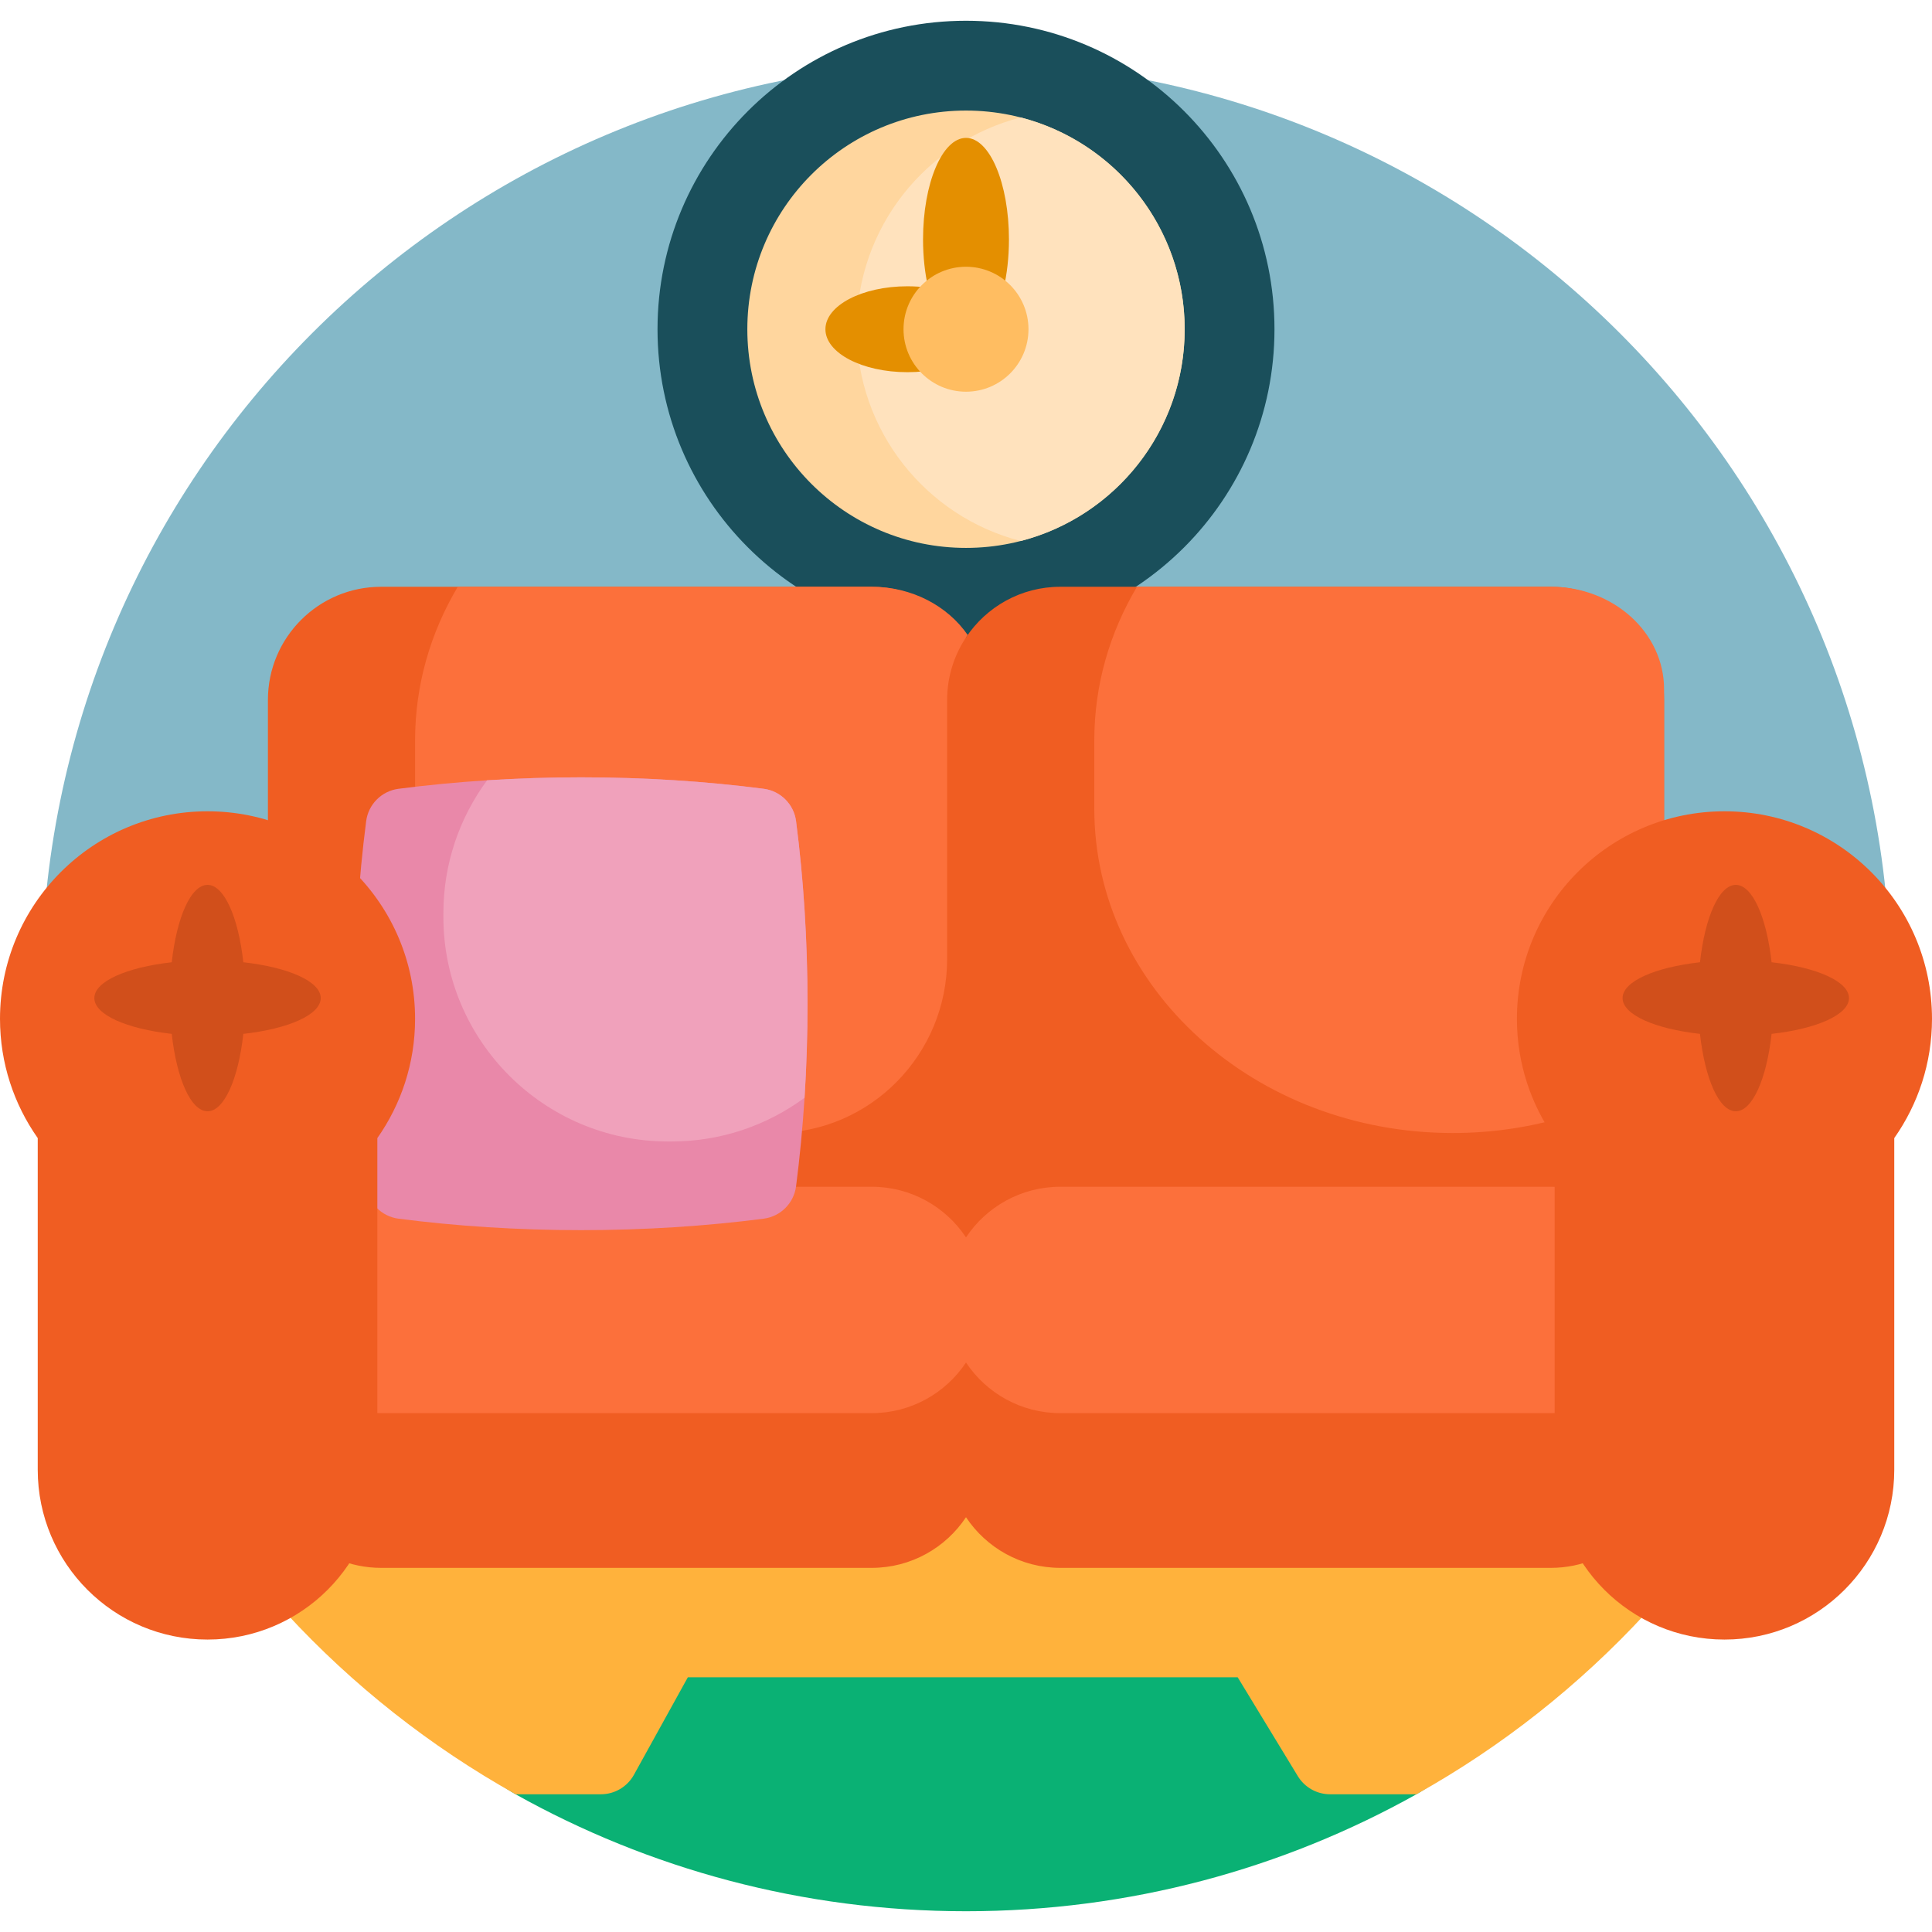 <?xml version="1.0" encoding="iso-8859-1"?>
<!-- Generator: Adobe Illustrator 19.0.0, SVG Export Plug-In . SVG Version: 6.00 Build 0)  -->
<svg xmlns="http://www.w3.org/2000/svg" xmlns:xlink="http://www.w3.org/1999/xlink" version="1.1" id="Capa_1" x="0px" y="0px" viewBox="0 0 512 512" style="enable-background:new 0 0 512 512;" xml:space="preserve" width="512" height="512">
<g>
	<path style="fill:#84B8C8;" d="M59.001,407.167C28.844,366.449,11,316.061,11,261.5c0-135.31,109.69-245,245-245   s245,109.69,245,245c0,54.561-17.844,104.949-48.001,145.667H59.001z"/>
	<path style="fill:#1A4F5B;" d="M256,5.5c45.149,0,81.75,36.601,81.75,81.75S301.149,169,256,169s-81.75-36.601-81.75-81.75   S210.851,5.5,256,5.5z"/>
	<path style="fill:#FFD69E;" d="M256,29.301c32.005,0,57.949,25.945,57.949,57.949S288.005,145.199,256,145.199   s-57.949-25.945-57.949-57.949S223.995,29.301,256,29.301z"/>
	<path style="fill:#FFE2BD;" d="M313.949,87.25c0,27.002-18.468,49.691-43.462,56.124c-24.994-6.433-43.462-29.121-43.462-56.124   s18.468-49.691,43.462-56.124C295.481,37.559,313.949,60.248,313.949,87.25z"/>
	<path style="fill:#E48F00;" d="M262.106,86.151c0.066,0.362,0.103,0.728,0.103,1.099c0,6.287-9.729,11.383-21.731,11.383   s-21.731-5.096-21.731-11.383s9.729-11.383,21.731-11.383c1.902,0,3.747,0.129,5.505,0.369c-0.871-3.803-1.366-8.158-1.366-12.787   c0-14.859,5.096-26.905,11.383-26.905s11.383,12.046,11.383,26.905C267.383,72.996,265.277,81.375,262.106,86.151z"/>
	<path style="fill:#FFBD61;" d="M256,70.693c9.144,0,16.557,7.413,16.557,16.557s-7.413,16.557-16.557,16.557   s-16.557-7.413-16.557-16.557S246.856,70.693,256,70.693z"/>
	<path style="fill:#0AB174;" d="M479,363.093c-12.254,26.855-83.84,101.343-103.626,112.405   C340.054,495.245,299.342,506.5,256,506.5c-43.33,0-84.031-11.249-119.345-30.986C115.099,463.466,44.413,388.104,33,363.093H479z"/>
	<path style="fill:#FFB23C;" d="M436,427.687c-17.509,18.955-37.937,35.134-60.626,47.813h-22.895c-3.491,0-6.729-1.821-8.544-4.803   L328,444.5H182.286l-14.289,25.839c-1.761,3.184-5.112,5.161-8.751,5.161h-22.585C113.972,462.82,93.509,446.641,76,427.687V385.5   h360V427.687z"/>
	<path style="fill:#F05D22;" d="M441,315.5c0,5.26-1.358,10.202-3.736,14.5c2.378,4.298,3.736,9.24,3.736,14.5v41   c0,16.569-13.431,30-30,30H281c-10.437,0-19.626-5.333-25-13.419c-5.374,8.087-14.563,13.419-25,13.419H101   c-16.569,0-30-13.431-30-30v-41c0-5.26,1.358-10.202,3.736-14.5C72.358,325.702,71,320.76,71,315.5v-130c0-16.569,13.431-30,30-30   h130c10.437,0,19.626,5.333,25,13.419c5.374-8.087,14.563-13.419,25-13.419h130c16.569,0,30,13.431,30,30V315.5z"/>
	<path style="fill:#FC703B;" d="M251,254.16c0,25.227-20.273,45.983-45.499,46.101c-0.167,0.001-0.334,0.001-0.5,0.001h0   c-52.467,0-95-38.482-95-85.952v-18.095c0-14.731,4.099-28.595,11.317-40.714H231c10.734,0,20.145,5.104,25.447,12.772   C253.019,173.148,251,179.087,251,185.5V254.16z M411,314.5H281c-10.437,0-19.626,5.333-25,13.419   c-5.374-8.087-14.563-13.419-25-13.419H101c-16.569,0-30,13.431-30,30c0,16.569,13.431,30,30,30h130   c10.437,0,19.626-5.333,25-13.419c5.374,8.087,14.563,13.419,25,13.419h130c16.569,0,30-13.431,30-30   C441,327.931,427.569,314.5,411,314.5z M411,155.5H301.317C294.099,167.619,290,181.483,290,196.214v18.095   c0,47.47,42.533,85.952,95,85.952h0c20.942,0,40.296-6.135,56-16.521V182.643C441,167.652,427.569,155.5,411,155.5z"/>
	<path style="fill:#E988A9;" d="M154,206c16.908,0,33.177,1.068,48.392,3.038c4.463,0.578,7.992,4.107,8.57,8.57   C212.932,232.823,214,249.092,214,266c0,16.908-1.068,33.177-3.038,48.392c-0.578,4.463-4.107,7.992-8.57,8.57   C187.177,324.932,170.908,326,154,326s-33.177-1.067-48.392-3.038c-4.463-0.578-7.992-4.107-8.57-8.57   C95.068,299.177,94,282.908,94,266c0-16.908,1.068-33.177,3.038-48.392c0.578-4.463,4.107-7.992,8.57-8.57   C120.823,207.068,137.092,206,154,206z"/>
	<path style="fill:#F0A1BB;" d="M210.962,217.608C212.932,232.823,214,249.092,214,266c0,8.484-0.269,16.807-0.786,24.917   c-9.846,7.256-21.991,11.563-35.122,11.582c-0.197,0-0.394,0-0.591,0s-0.394,0-0.591,0c-32.727-0.048-59.36-26.681-59.408-59.408   c0-0.197,0-0.394,0-0.591s0-0.395,0-0.592c0.019-13.132,4.326-25.277,11.582-35.122C137.193,206.269,145.516,206,154,206   c16.908,0,33.177,1.068,48.392,3.038C206.855,209.615,210.384,213.145,210.962,217.608z"/>
	<path style="fill:#F05D22;" d="M502,301.604V389.5c0,24.853-20.147,45-45,45h0c-24.853,0-45-20.147-45-45v-87.896   c-6.293-8.943-10-19.838-10-31.604c0-30.376,24.624-55,55-55s55,24.624,55,55C512,281.766,508.293,292.661,502,301.604z M55,215   c-30.376,0-55,24.624-55,55c0,11.766,3.707,22.661,10,31.604V389.5c0,24.853,20.147,45,45,45h0c24.853,0,45-20.147,45-45v-87.896   c6.293-8.943,10-19.838,10-31.604C110,239.624,85.376,215,55,215z"/>
	<path style="fill:#D14F1B;" d="M85,264.5c0,4.417-8.596,8.163-20.513,9.487C63.163,285.904,59.417,294.5,55,294.5   c-4.417,0-8.163-8.596-9.487-20.513C33.596,272.663,25,268.917,25,264.5s8.596-8.163,20.513-9.487   C46.837,243.096,50.583,234.5,55,234.5s8.163,8.596,9.487,20.513C76.404,256.337,85,260.083,85,264.5z M469.487,255.013   c-1.324-11.917-5.069-20.513-9.487-20.513s-8.163,8.596-9.487,20.513C438.596,256.337,430,260.083,430,264.5   s8.596,8.163,20.513,9.487c1.324,11.917,5.069,20.513,9.487,20.513c4.417,0,8.163-8.596,9.487-20.513   C481.404,272.663,490,268.917,490,264.5C490,260.083,481.404,256.337,469.487,255.013z"/>
</g>















</svg>
